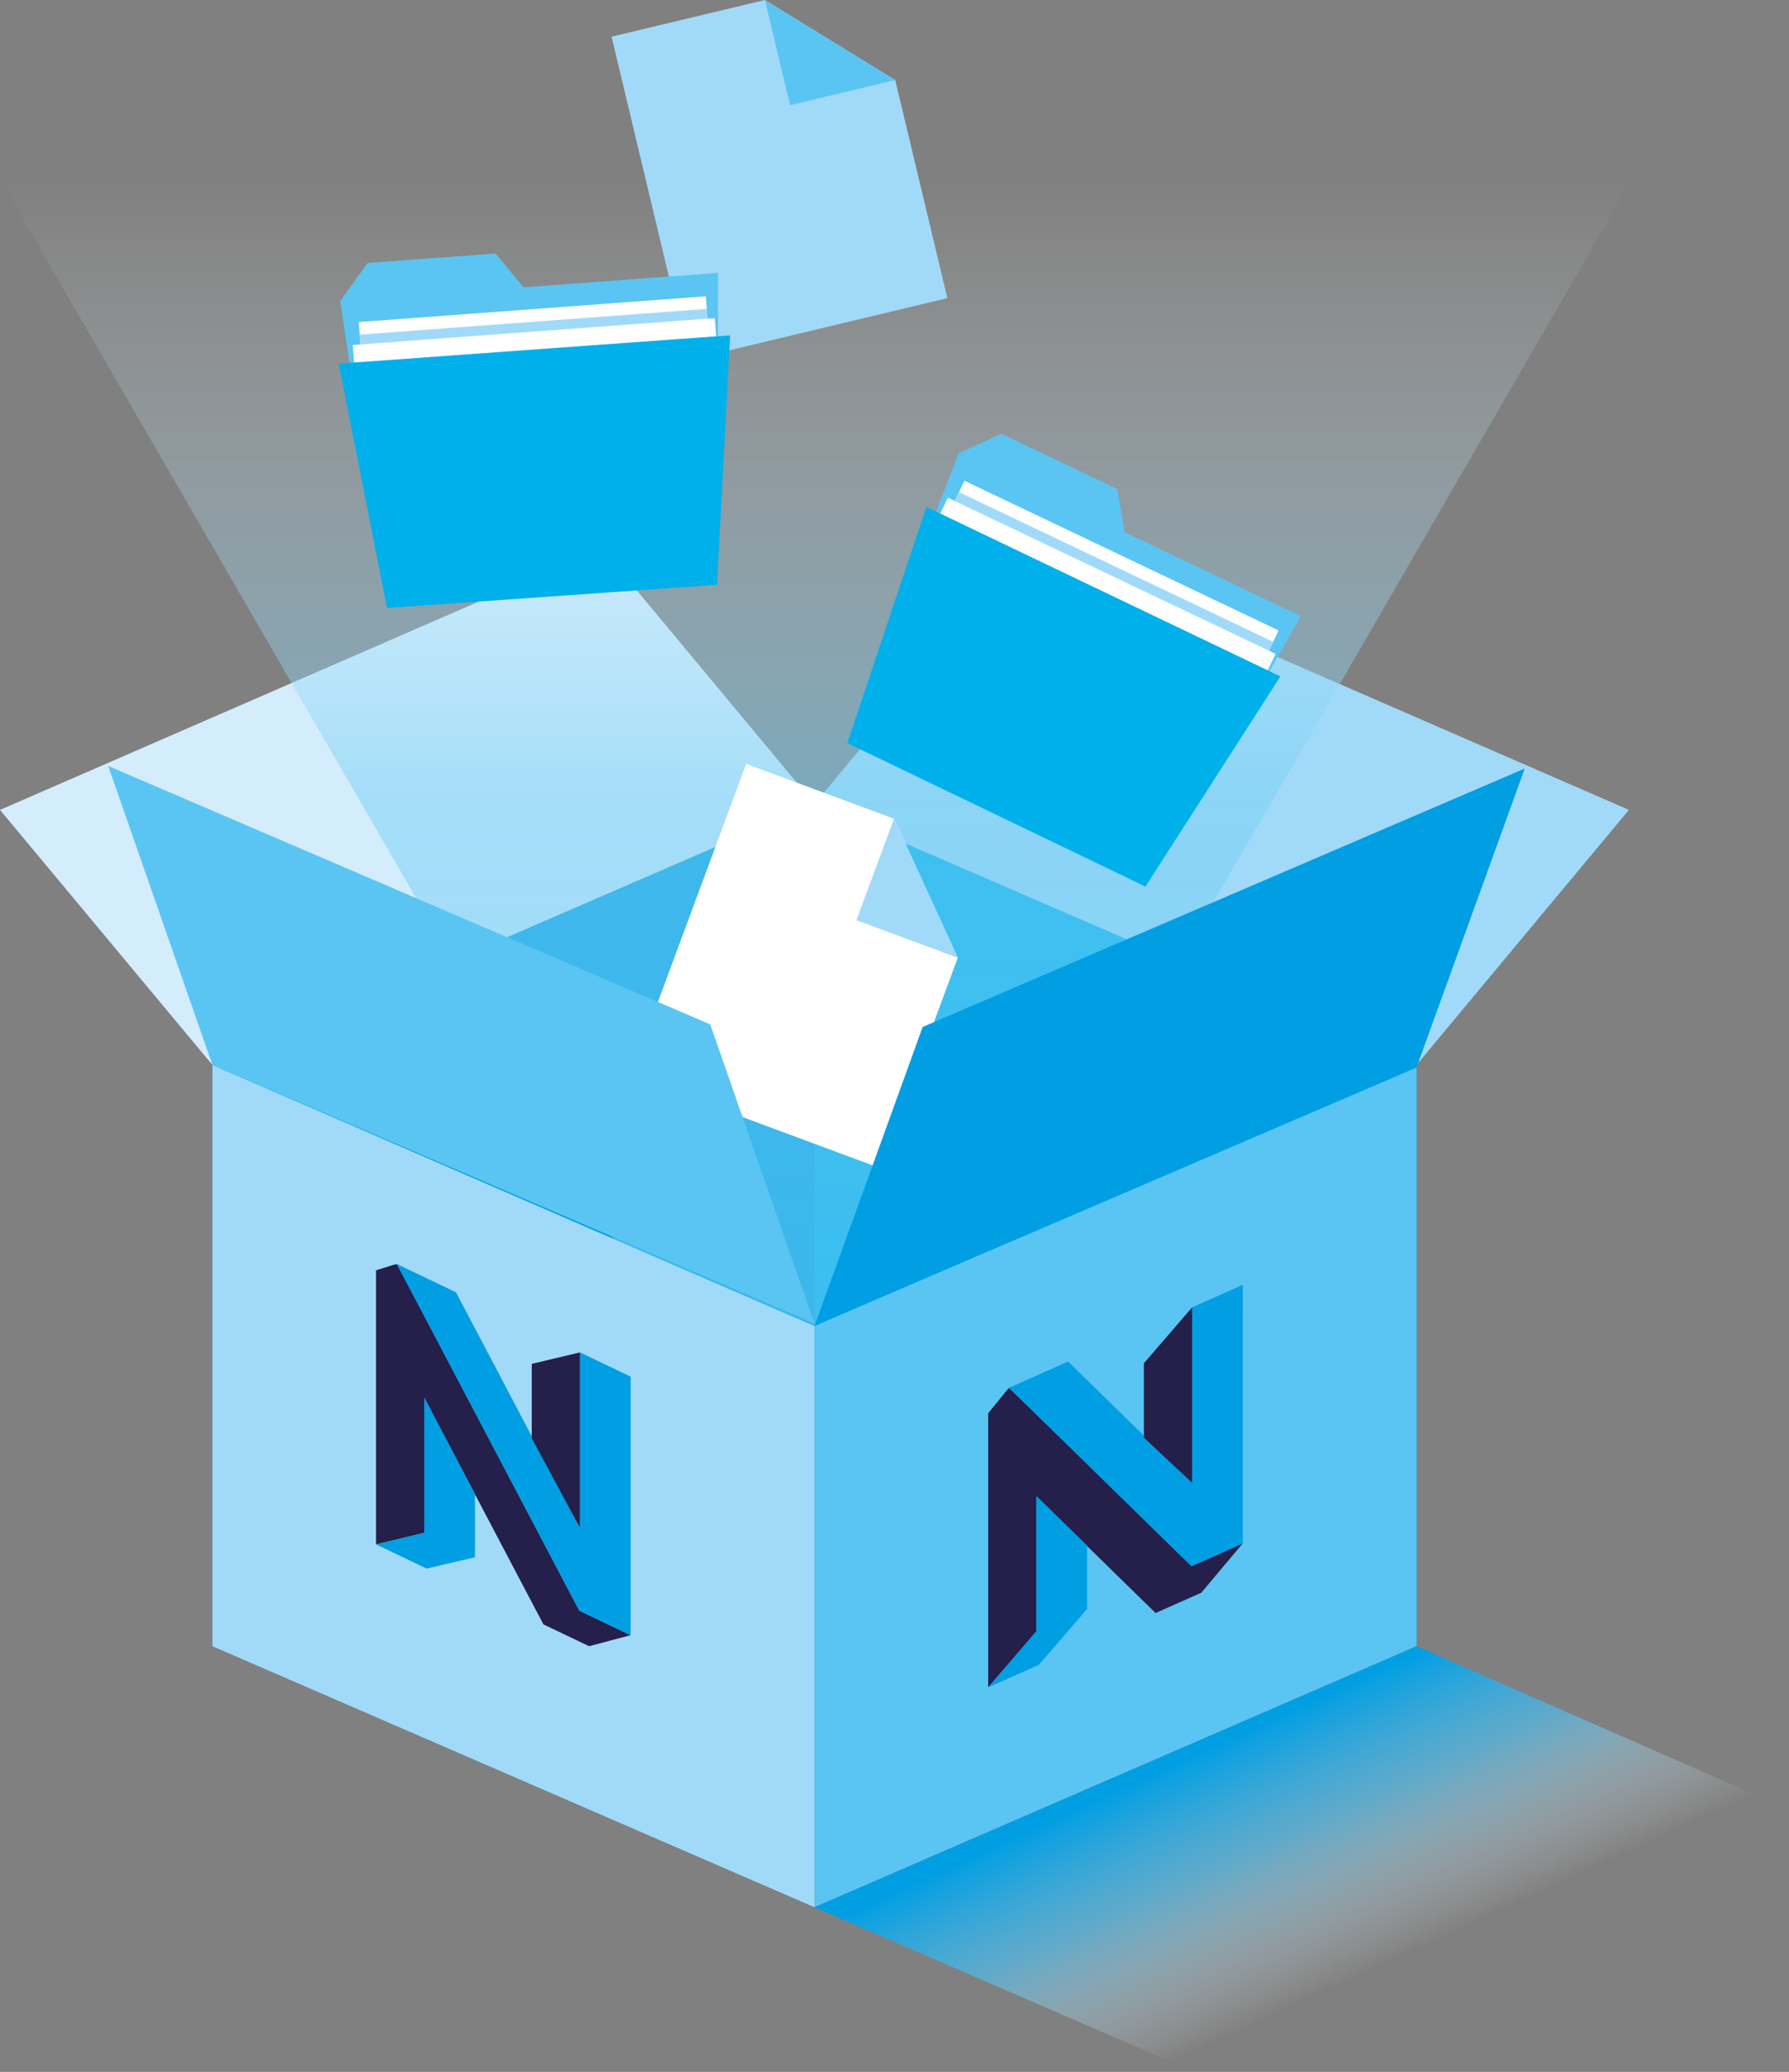 <svg viewBox="0 0 292 338" xmlns="http://www.w3.org/2000/svg" fill-rule="evenodd" clip-rule="evenodd" stroke-linejoin="round" stroke-miterlimit="2"><rect x="0" y="0" width="292" height="338" fill="#808080" stroke="none"/><path d="M231.2 173.738l-98.264-42.58v94.818l98.264 42.581v-94.819z" fill="#00b0eb"/><path d="M34.673 173.738l98.263-42.58v94.818l-98.263 42.581v-94.819z" fill="#009ee3"/><path d="M132.936 216.319l-98.263-42.581v94.819l98.263 42.581v-94.819z" fill="#a1daf8"/><path d="M132.936 216.319l98.264-42.581v94.819l-98.264 42.581v-94.819z" fill="#5ac5f2"/><path d="M231.2 268.557l-98.264 42.581 60.742 26.321 97.415-42.644-59.893-26.258z" fill="url(#_Linear1)"/><g><path d="M265.873 132.124l-98.208-42.706-34.729 41.74 98.264 42.58 34.673-41.614z" fill="#a1daf8"/><path d="M0 132.124l98.208-42.706 34.728 41.74-98.263 42.58L0 132.124z" fill="#d4edfc"/><path d="M132.936 216.319l-32.784-14.156L.5 30.125h265.373L166.14 202.302l-33.204 14.017z" fill="url(#_Linear2)"/><path d="M156.329 156.255l1.77-4.772-14.49 39.068-40.677-15.087 18.859-50.847 24.126 8.949 10.412 22.689z" fill="#fff"/><path d="M145.917 133.566l10.412 22.689-16.55-6.139 6.138-16.55zM146.12 13.063l-1.183-4.95 9.69 40.526-42.195 10.09L99.82 5.985 124.846 0l21.274 13.063z" fill="#a1daf8"/><path d="M124.846 0l21.274 13.063-17.168 4.105L124.846 0z" fill="#5ac5f2"/><g><path d="M117.194 44.523l-61.662 4.568 6.104 40.956 55.594-4.541-.036-40.983zm-36.308-3.171l-20.869 1.546-4.485 6.193 29.916-2.216-4.562-5.523z" fill="#5ac5f2"/><path d="M115.203 48.341l-56.646 4.197 2.51 33.88 56.646-4.197-2.51-33.88z" fill="#fff"/><path d="M115.355 50.394l-56.646 4.197 2.51 33.879 56.317-4.387-2.181-33.689z" fill="#a1daf8"/><path d="M116.89 54.874l-59.096 4.275-.213-2.868 59.089-4.377.22 2.97z" fill="#fff"/><path d="M117.536 85.905l-.499 9.493-53.869 3.788-1.804-9.119 56.172-4.162zm0 0l-56.172 4.162-.715-3.619-1.331-6.73-.054-.271-3.978-20.117 2.475-.179.033-.002 59.037-4.271.059-.004 2.286-.165-.954 18.143-.025.475-.467 8.893-.194 3.685z" fill="#00b0eb"/></g><g><path d="M212.309 100.522l-55.821-26.59-14.995 38.598 50.537 23.606 20.279-35.614zm-29.964-20.747l-18.893-9-6.964 3.157 27.082 12.9-1.225-7.057z" fill="#5ac5f2"/><path d="M208.688 102.852l-51.282-24.427-14.609 30.671 51.281 24.427 14.61-30.671z" fill="#fff"/><path d="M207.803 104.71l-51.282-24.427-14.609 30.671 51.09 24.098 14.801-30.342z" fill="#a1daf8"/><path d="M206.916 109.362l-53.448-25.573 1.236-2.596 53.493 25.48-1.281 2.689z" fill="#fff"/><path d="M192.099 136.635l-5.138 7.998-48.667-23.406 2.953-8.814 50.852 24.222zm0 0l-50.852-24.222 1.172-3.498 2.179-6.506.088-.261 6.514-19.444 2.238 1.071.03.014 53.394 25.547.054.026 2.067.989-9.82 15.286-.257.401-4.813 7.492-1.994 3.105z" fill="#00b0eb"/></g><path d="M231.2 174.159l-98.264 42.16 17.663-48.781 98.264-42.161-17.663 48.782z" fill="#009ee3"/><path d="M34.673 173.738l98.263 42.161-17.01-48.781-98.263-42.161 17.01 48.781z" fill="#5ac5f2"/></g><g><path d="M69.643 216.096l26.53 50.387-18.651-35.424-7.879-14.963zm-.385 11.975v21.984l-7.879 1.89v-38.837l7.879 14.963zm25.306 34.691l5.81 2.773 2.558 1.222-6.78 1.8-7.452-3.56-.003-.006-27.318-51.883v-5.876l2.828-.884.272-.061.313-.071 29.772 56.546z" fill="#241f4b"/><path d="M102.932 266.757l-2.557-1.222 2.557-.577v1.799zm-2.557-1.222h-.001l-5.81-2.773-24.921-47.332.011-6.891 4.773 2.28 20.241 38.443v-28.634l8.264 3.948v40.382l-2.557.577zm-30.732-57.001v6.896l-4.905-9.239 4.905 2.343z" fill="#009ee3"/><path d="M69.654 208.539l-.011 6.891v-6.896l.011.005z" fill="#009ee3"/><path d="M94.668 249.262v-28.634l-7.876 1.869v12.121l7.876 14.644z" fill="#241f4b"/><path d="M69.643 255.893l-8.264-3.948 7.879-1.89V227.99l8.264 15.696v10.354l-7.879 1.853v-27.09 27.09z" fill="#009ee3"/></g><g><path d="M169.556 231.806l26.529 25.935-18.651-18.233-7.878-7.702zm-.386 12.331v21.983l-7.878 9.152v-38.837l7.878 7.702zm25.307 11.365l5.809-2.581 2.559-1.137-6.78 8.05-7.453 3.308-.003-.003-27.317-26.704v-5.877l2.827-3.489.272-.312.313-.36 29.773 29.105z" fill="#241f4b"/><path d="M202.845 251.784l-2.558 1.136 2.558-2.935v1.799zm-2.558 1.136l-.001.001-5.809 2.581-24.921-24.362.01-6.901 4.774-2.12 20.241 19.788v-28.634l8.264-3.669v40.381l-2.558 2.935zm-30.731-28.676v6.896l-4.905-4.719 4.905-2.177z" fill="#009ee3"/><path d="M169.566 224.239l-.01 6.901v-6.896l.01-.005z" fill="#009ee3"/><path d="M194.581 241.907v-28.634l-7.877 9.128v12.121l7.877 7.385z" fill="#241f4b"/><path d="M169.556 271.603l-8.264 3.669 7.878-9.152v-22.065l8.264 8.079v10.354l-7.878 9.115v-27.09 27.09z" fill="#009ee3"/></g><defs><linearGradient id="_Linear1" x1="0" y1="0" x2="1" y2="0" gradientUnits="userSpaceOnUse" gradientTransform="scale(-44.211 44.211) rotate(-65.431 3.28 7.48)"><stop offset="0" stop-color="#fff" stop-opacity="0"/><stop offset=".58" stop-color="#51bdec" stop-opacity=".68"/><stop offset="1" stop-color="#009ee3"/></linearGradient><linearGradient id="_Linear2" x1="0" y1="0" x2="1" y2="0" gradientUnits="userSpaceOnUse" gradientTransform="matrix(0 -229.068 269.459 0 133.186 259.193)"><stop offset="0" stop-color="#5ac5f2" stop-opacity=".63"/><stop offset=".57" stop-color="#7ad0f5" stop-opacity=".51"/><stop offset=".8" stop-color="#bee8fa" stop-opacity=".25"/><stop offset="1" stop-color="#fff" stop-opacity="0"/></linearGradient></defs></svg>